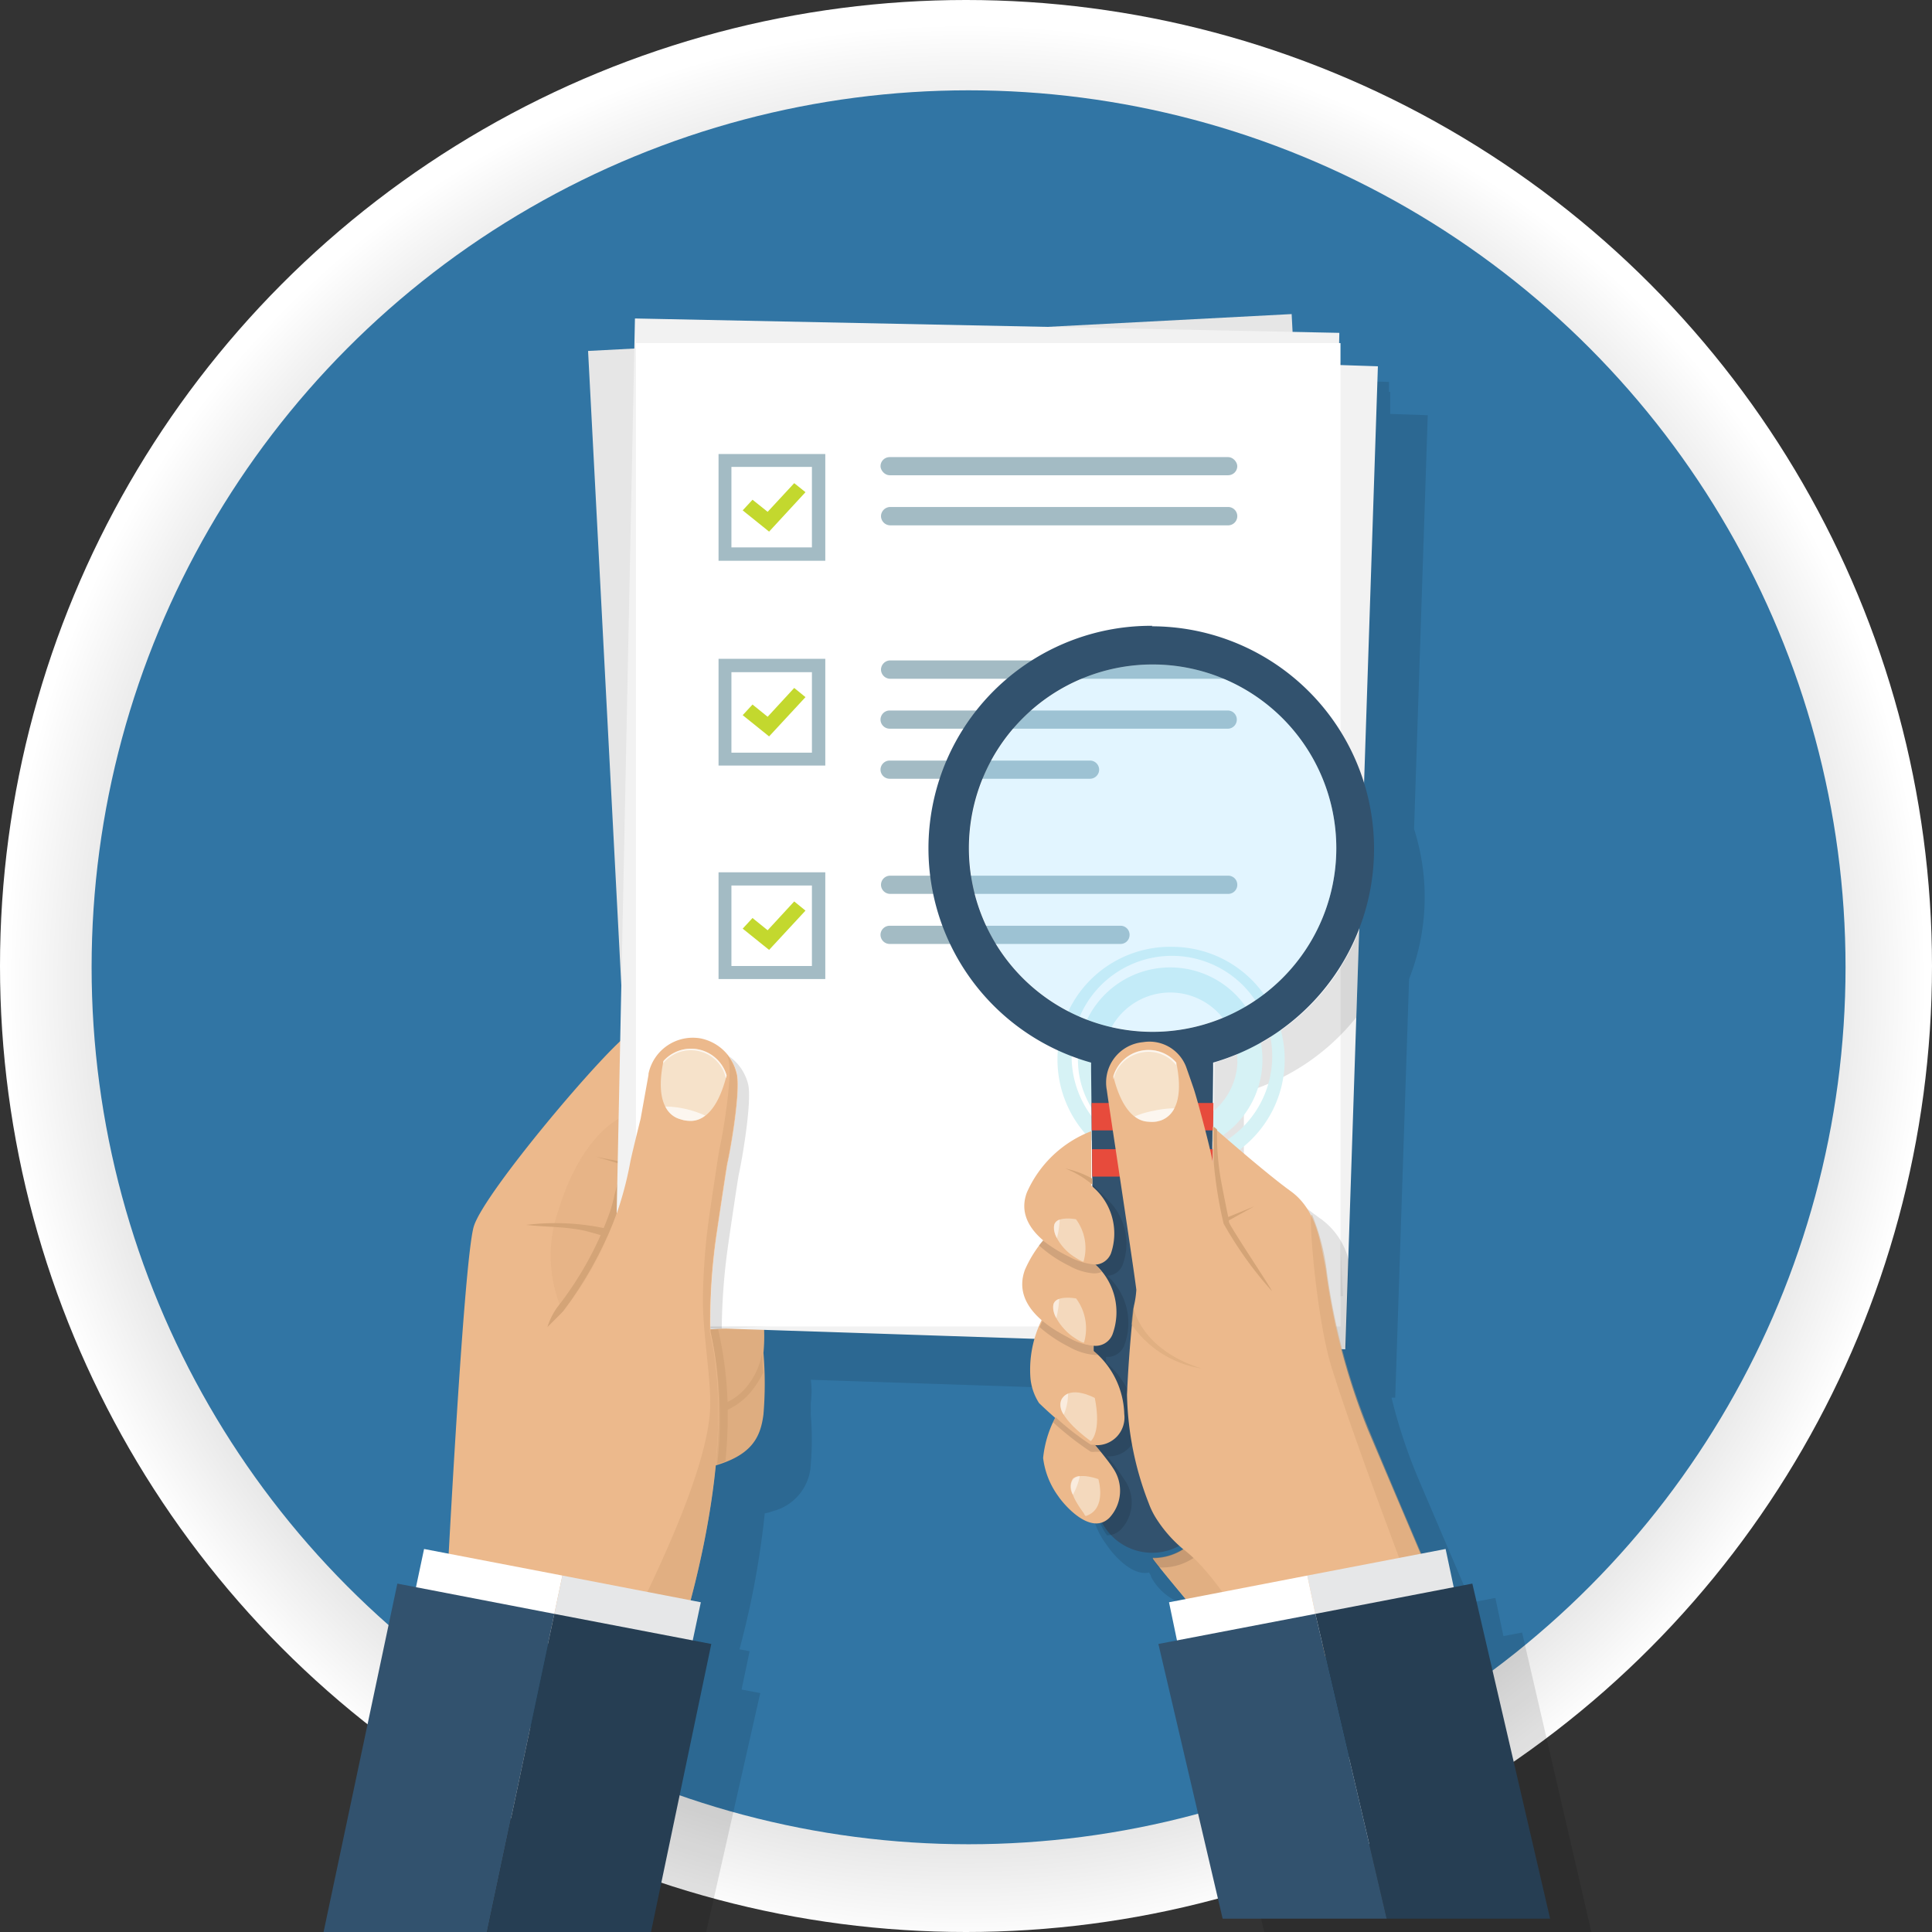 <svg xmlns="http://www.w3.org/2000/svg" xmlns:xlink="http://www.w3.org/1999/xlink" viewBox="0 0 120 120"><rect x="0" y="0" width="120" height="120" fill="#333333" stroke="none"/><defs><radialGradient id="radial-gradient" cx="10.11" cy="-290.54" r="79.57" gradientTransform="translate(52.38 279.1) scale(0.75)" gradientUnits="userSpaceOnUse"><stop offset="0.89" stop-color="#e6e6e6"/><stop offset="1" stop-color="#fff"/></radialGradient></defs><g style="isolation:isolate"><g id="Shadow"><g style="mix-blend-mode:multiply"><circle cx="60" cy="60" r="60" fill="url(#radial-gradient)"/></g></g><g id="BackFill"><circle cx="60.16" cy="60.08" r="54.47" fill="#3175a4"/></g><g id="GraphicsIcons"><path d="M99.68,123.61H79.38L75,105.15l1.16-.22-.5-2.38,1-.19c-.93-1.12-2.13-2.57-2.06-2.57a3.49,3.49,0,0,1-2.47-1,3.68,3.68,0,0,1-.57-.73h0l-.06-.11h0c0-.1-.09-.19-.13-.28-1.11.26-2.34-1.26-2.6-1.67a5.07,5.07,0,0,1-1-2.37v-.12a5.56,5.56,0,0,1,.63-2.1s0-.05,0-.08v0a2,2,0,0,0,.1-.21c-.5-.44-.92-.81-1-.91a3.21,3.21,0,0,1-.54-1.55,5.08,5.08,0,0,1,.25-2.4l-16.85-.56a5.36,5.36,0,0,1,0,1.43c0,.11,0,.24,0,.38h0a1.15,1.15,0,0,1,0,.19s0,0,0,.08v.09a18.44,18.44,0,0,1,0,3.07,3.13,3.13,0,0,1-2.36,2.92h0l-.23.08h0L47.5,94a53.79,53.79,0,0,1-1.57,8.44l.63.12-.5,2.38,1.16.22-4.4,19.46H22.52l5.2-23.21,1.15.22.5-2.37,1.53.29c.36-6.45,1.08-18.77,1.56-20.34.6-1.93,6.85-9.41,9.11-11.48l.06-3.36L39.56,24.83l2.88-.15,0-1.86L68,23.34l15.3-.8.06,1.12,2.91.06v.62h.08v1.37l2.33.08-.85,25.7a13.86,13.86,0,0,1-.31,9.32l-.86,26h-.23a33.15,33.15,0,0,0,1.65,5l3.3,7.73,1.5-.29.5,2.37,1.16-.22Z" opacity="0.11"/><path d="M41.56,66l.3,36.86-14.2-2.43s1.11-22.12,1.77-24.26,8.33-11.17,9.7-12a2.42,2.42,0,0,1,1.23-.28,2.34,2.34,0,0,1,1.17.37L44.18,66Z" fill="#ecb98c"/><path d="M34.83,81.19a8.51,8.51,0,0,1-.15-6c1.07-3.48,2.71-5.21,4-5.84s5,10.24.37,12.09A4.18,4.18,0,0,1,34.83,81.19Z" fill="#d4a477" opacity="0.24"/><path d="M37.87,76.36a4.52,4.52,0,0,1-.18.47c-.66-.2-1.26-.36-1.38-.39-1.21-.26-2.41-.22-3.62-.36A14.85,14.85,0,0,1,37.87,76.36Z" fill="#d4a477"/><path d="M38.7,72.18c0,.06,0,.12,0,.17L37,71.84c.33.08.67.14,1,.2Z" fill="#d4a477"/><path d="M40.28,66.69a.64.64,0,0,0,0,.07l-.49,2.73c-.14.56-.59,2.38-.66,2.78a17.15,17.15,0,0,1-.78,3h0a24.51,24.51,0,0,1-3.24,6l-.11.16-1,1a4.42,4.42,0,0,1,.61-1.23,21.06,21.06,0,0,0,3.3-6c.1-.33.19-.65.26-1h0a17,17,0,0,0,.45-2c0-.31.3-1.37.52-2.24h0c.05-.2.09-.39.14-.56,0,0,.5-2.77.51-2.79a3.26,3.26,0,0,1,.61-1.35,3.22,3.22,0,0,1,1.37-.79l.28.18A2.79,2.79,0,0,0,40.28,66.69Z" fill="#d4a477"/><path d="M47.42,87.85a23,23,0,0,0,0-3.82,10.65,10.65,0,0,0-.07-2.6A21.38,21.38,0,0,0,47,78.8a13.74,13.74,0,0,0-.12-1.46A33,33,0,0,0,45.2,73c1.45.3,2.68-.2,2.92-1.22.21-.87-1.7-3.3-2.94-4.75-.26-.31-2.6-2-2.6-2l1,26.21C46.61,90.6,47.22,89.4,47.42,87.85Z" fill="#dead80"/><path d="M48.08,71.25a1.3,1.3,0,0,1-.48,0,3.26,3.26,0,0,1-1.16-1.33,3.11,3.11,0,0,1,.08-1.25l0,0,.22.26a5.58,5.58,0,0,1,1.28,2.16h0A.8.8,0,0,1,48.08,71.25Z" fill="#f6e2ca"/><path d="M45.2,87.56a29.59,29.59,0,0,1-.14,3.2l-.51.17a24.73,24.73,0,0,0-.42-8.22,37.36,37.36,0,0,1,.37-6c.06-.4.63-4.24.69-4.52a33.25,33.25,0,0,0,.63-4.48l.45.58a36.64,36.64,0,0,1-.6,4c0,.06-.05.32-.11.68A2.25,2.25,0,0,1,45.2,73l.27.63c-.18,1.2-.43,2.87-.48,3.23a39.4,39.4,0,0,0-.37,5.23,13.35,13.35,0,0,0,1.51-.79A2.76,2.76,0,0,0,47,78.8c.08.46.17,1.07.24,1.63a2.13,2.13,0,0,1-.88,1.2,15,15,0,0,1-1.74.9v.11a23.39,23.39,0,0,1,.57,4.44,3.5,3.5,0,0,0,1.15-.9,4.5,4.5,0,0,0,1-2.15c0,.32,0,.75.07,1.22a5.92,5.92,0,0,1-.78,1.21A4.15,4.15,0,0,1,45.2,87.56Z" fill="#d4a477"/><rect x="40.83" y="22.01" width="43.76" height="61.08" transform="translate(1.77 -2.05) rotate(1.9)" fill="#f2f2f2"/><rect x="38.09" y="20.61" width="43.76" height="61.08" transform="translate(-2.59 3.21) rotate(-3)" fill="#e6e6e6"/><rect x="38.82" y="20.23" width="43.76" height="61.08" transform="translate(120.34 102.76) rotate(-178.83)" fill="#f2f2f2"/><rect x="39.5" y="21.31" width="43.76" height="61.08" fill="#fff"/><path d="M77.26,68.32l0,3.6v-.08l.15.13.05,0c.73.63,3.27,2.83,4.64,3.78a4.55,4.55,0,0,1,1.68,2.56l-.18,5.44-8.36-.28.18-17.07V66a13.86,13.86,0,0,0,9-8.19l-.18,5.38a13.83,13.83,0,0,1-7,4.67Z" opacity="0.11"/><path d="M76.29,42.16h-21a.58.58,0,0,1-.57-.57h0a.58.58,0,0,1,.57-.57h21a.57.57,0,0,1,.56.57h0A.57.57,0,0,1,76.29,42.16Z" fill="#a3bbc4"/><path d="M55.26,44.13h21a.56.56,0,0,1,.56.57h0a.56.56,0,0,1-.56.56h-21a.57.57,0,0,1-.57-.56h0a.57.57,0,0,1,.57-.57" fill="#a3bbc4"/><path d="M67.7,48.37H55.26a.57.57,0,0,1-.57-.57h0a.57.57,0,0,1,.57-.56H67.7a.57.57,0,0,1,.57.56h0A.57.57,0,0,1,67.7,48.37Z" fill="#a3bbc4"/><path d="M69.59,58.63H55.26a.57.57,0,0,1-.57-.57h0a.57.57,0,0,1,.57-.56H69.59a.56.56,0,0,1,.57.56h0A.56.56,0,0,1,69.59,58.63Z" fill="#a3bbc4"/><path d="M66.87,54.39h9.42a.56.56,0,0,1,.56.57h0a.56.56,0,0,1-.56.56h-21a.57.57,0,0,1-.57-.56h0a.57.57,0,0,1,.57-.57H66.87" fill="#a3bbc4"/><path d="M76.29,32.63h-21a.58.58,0,0,1-.57-.57h0a.58.58,0,0,1,.57-.57h21a.57.57,0,0,1,.56.57h0A.57.57,0,0,1,76.29,32.63Z" fill="#a3bbc4"/><rect x="54.69" y="28.39" width="22.16" height="1.13" rx="0.57" fill="#a3bbc4"/><path d="M51.26,34.83H44.63V28.2h6.63ZM45.43,34h5V29h-5Z" fill="#a3bbc4"/><polygon points="47.77 33.02 46.13 31.7 46.74 31.04 47.68 31.79 49.33 30.01 50.03 30.57 47.77 33.02" fill="#c3d82e"/><path d="M51.26,60.81H44.63V54.18h6.63ZM45.43,60h5V55h-5Z" fill="#a3bbc4"/><polygon points="47.77 59 46.13 57.68 46.74 57.02 47.68 57.78 49.33 55.99 50.03 56.56 47.77 59" fill="#c3d82e"/><path d="M51.26,47.55H44.63V40.92h6.63Zm-5.83-.8h5v-5h-5Z" fill="#a3bbc4"/><polygon points="47.77 45.74 46.13 44.42 46.74 43.76 47.68 44.52 49.33 42.73 50.03 43.3 47.77 45.74" fill="#c3d82e"/><path d="M72.86,60.09A5.73,5.73,0,1,0,78.41,66,5.73,5.73,0,0,0,72.86,60.09Zm4,5.85a4.17,4.17,0,1,1-4-4.29A4.17,4.17,0,0,1,76.85,65.94Z" fill="#d6f2f5" style="mix-blend-mode:multiply"/><path d="M72.69,72.81h-.22a7,7,0,1,1,.43-14,7,7,0,0,1-.21,14Zm0-13.44a6.23,6.23,0,1,0,.2,0Z" fill="#d6f2f5" style="mix-blend-mode:multiply"/><polygon points="71.95 68.25 69.73 66.04 70.73 65.16 72 66.42 74.71 64.03 75.66 64.98 71.95 68.25" fill="#c3d82e"/><path d="M45.89,72.93c-.06.28-.63,4.13-.68,4.52a39,39,0,0,0-.38,5.07l-.7,0a39,39,0,0,1,.37-5.81c.06-.4.63-4.24.69-4.52.21-.9.84-4.61.57-5.58a3.28,3.28,0,0,0-.47-1,3,3,0,0,1,1.17,1.7C46.73,68.32,46.1,72,45.89,72.93Z" opacity="0.12"/><path d="M41.86,102.85S31.25,86.58,35,81.43a21.17,21.17,0,0,0,4.13-9.16c.07-.4.52-2.22.66-2.78l.49-2.73a.64.64,0,0,1,0-.07,2.81,2.81,0,0,1,3.25-2.19,2.9,2.9,0,0,1,2.23,2.15c.27,1-.36,4.68-.57,5.58-.06.28-.63,4.12-.69,4.52a37.36,37.36,0,0,0-.37,6C46.05,91,41.86,102.85,41.86,102.85Z" fill="#ecb98c"/><path d="M42.94,69.62c.61,0,1.6-.47,2.19-2.83a2.3,2.3,0,0,0-3.92-.89c-.58,2.79.49,3.45,1,3.6A2,2,0,0,0,42.94,69.62Z" fill="#f6e2ca"/><path d="M43.8,69.29a1.51,1.51,0,0,1-.85.33,2.05,2.05,0,0,1-.51-.05h0l-.24-.07a1.44,1.44,0,0,1-.87-.77,6,6,0,0,1,1.26.15A6.33,6.33,0,0,1,43.8,69.29Z" fill="#fff" opacity="0.7"/><path d="M41.21,65.9a2.3,2.3,0,0,1,3.92.89s0,.11-.05.17a2.19,2.19,0,0,0-1.67-1.67,2.22,2.22,0,0,0-2.23.77Z" fill="#fff" opacity="0.7"/><path d="M41.86,102.85s-2.59,0-3.22-.72c.75-1.67,5.19-10,5.46-14.51.11-1.85-.47-4.8-.44-7A40.13,40.13,0,0,1,44,75.92c.05-.39.62-4.23.68-4.52.21-.9.84-4.61.57-5.57a2,2,0,0,0-.1-.32,3.3,3.3,0,0,1,.57,1.14c.27,1-.36,4.68-.57,5.58-.06.28-.63,4.12-.69,4.52a37.36,37.36,0,0,0-.37,6C46.05,91,41.86,102.85,41.86,102.85Z" fill="#d4a477" opacity="0.46"/><polygon points="34.93 97.86 34.04 102.11 25.09 102.11 26.34 96.21 34.93 97.86" fill="#fff"/><polygon points="43.53 99.52 42.98 102.11 34.04 102.11 34.93 97.86 43.53 99.52" fill="#e6e7e8"/><polygon points="34.43 100.24 30 121.17 19.85 121.17 24.68 98.36 34.43 100.24" fill="#32526e"/><polygon points="44.18 102.11 40.19 121.17 30 121.17 34.43 100.24 44.18 102.11" fill="#263e53"/><path d="M71.58,38.87A13.82,13.82,0,0,0,67.77,66v.48l.29,26.82a3.52,3.52,0,0,0,7,0l.29-26.82V66a13.82,13.82,0,0,0-3.81-27.1Zm0,25.22A11.41,11.41,0,1,1,83,52.68,11.41,11.41,0,0,1,71.58,64.09Z" fill="#32526e"/><path d="M83,52.68a11.4,11.4,0,1,1-11.4-11.4A11.4,11.4,0,0,1,83,52.68Z" fill="#8dd8ff" opacity="0.25"/><path d="M69.83,91.89A2.44,2.44,0,0,1,69.62,95a1.2,1.2,0,0,1-.86.36,3.53,3.53,0,0,1-.7-2.07l-.22-20.73v1l1,1a3.77,3.77,0,0,1,.89,4,1.06,1.06,0,0,1-.95.68l.12.12a3.93,3.93,0,0,1,.93,4.21,1.12,1.12,0,0,1-1.13.71h0v.35a5.27,5.27,0,0,1,1.89,3.92,1.71,1.71,0,0,1-1.82,1.9A17.06,17.06,0,0,1,69.83,91.89Z" opacity="0.12"/><polygon points="75.37 68.51 75.35 70.21 67.81 70.21 67.8 68.51 75.37 68.51" fill="#e74b3c"/><polygon points="75.34 71.38 75.32 73.08 67.84 73.08 67.83 71.38 75.34 71.38" fill="#e74b3c"/><path d="M75.33,72.23l0-1.41v-.76l0-.08s3.22,2.84,4.83,4,1.84,3.13,2.18,4.82a40.7,40.7,0,0,0,2.62,10c1.35,3.19,4.31,10.12,6,14.12H76a7.54,7.54,0,0,0-1.28-2.31s-3.23-3.83-3.12-3.83h.13a3.45,3.45,0,0,0,1.77-.55,8.2,8.2,0,0,1-1.65-1.86,4.85,4.85,0,0,1-.5-1h0A19.55,19.55,0,0,1,70,86.63c.13-3.08.43-5.52.43-5.52a5.75,5.75,0,0,0,.15-1c-.27-2.1-1.81-12.13-1.83-12.38a2.52,2.52,0,0,1,2.25-3,2.44,2.44,0,0,1,2.67,1.53s.22.62.46,1.32S75.24,71.55,75.33,72.23Z" fill="#ecb98c"/><path d="M78.14,102.89H76a7.54,7.54,0,0,0-1.28-2.31s-3.23-3.83-3.12-3.83h.13a3.45,3.45,0,0,0,1.77-.55S76.09,98.12,78.14,102.89Z" fill="#d4a477" opacity="0.46"/><path d="M91,102.89H89.23C86.78,96.51,84,89.05,82.73,85c-1-3.14-1.52-10.12-1.22-9.52a13.49,13.49,0,0,1,.87,3.25,40.23,40.23,0,0,0,2.62,10C86.35,92,89.31,98.89,91,102.89Z" fill="#d4a477" opacity="0.46"/><path d="M74.63,85a6.52,6.52,0,0,1-4.36-2.76c.07-.68.12-1.08.12-1.08S70.78,83.79,74.63,85Z" fill="#d4a477" opacity="0.45"/><path d="M65.73,87.72a6.88,6.88,0,0,0-.94,2.84,5.06,5.06,0,0,0,.94,2.37c.31.47,2,2.5,3.18,1.34a2.47,2.47,0,0,0,.21-3.1c-.27-.43-1.09-1.41-1.09-1.41Z" fill="#ecb98c"/><path d="M68,89.76a1.58,1.58,0,0,1-.28,0,25.3,25.3,0,0,1-3.18-2.61A3.43,3.43,0,0,1,64,85.56a7,7,0,0,1,.93-4l3,.43,0,1.92a5.29,5.29,0,0,1,1.9,3.92A1.72,1.72,0,0,1,68,89.76Z" fill="#ecb98c"/><path d="M68,86.83s-1.55-.85-2.07.1,1.82,2.58,1.82,2.58S68.43,89,68,86.83Z" fill="#f6e2ca" opacity="0.79"/><path d="M67.45,94.16c-.08,0-.1-.13-.15-.19-.65-.88-1-1.67-.62-2.1s1.54,0,1.54,0S68.78,93.72,67.45,94.16Z" fill="#f6e2ca" opacity="0.79"/><path d="M68.2,84.16H68a3.9,3.9,0,0,1-1.59-.5,8.8,8.8,0,0,1-1.84-1.23l.19-.41a9.34,9.34,0,0,0,1.65,1.06,3.85,3.85,0,0,0,1.58.5v.35Z" opacity="0.12"/><path d="M68.37,90.17l-.34,0a1,1,0,0,1-.28,0,18.39,18.39,0,0,1-2.34-1.83l.16-.31a15.9,15.9,0,0,0,2.18,1.7,1.58,1.58,0,0,0,.28,0S68.18,89.93,68.37,90.17Z" opacity="0.12"/><path d="M69.1,82.88a1.13,1.13,0,0,1-1.13.71,3.9,3.9,0,0,1-1.59-.5c-.41-.25-3.65-1.69-2.72-4.22a7.49,7.49,0,0,1,4.2-4l0,3.51.27.25A4,4,0,0,1,69.1,82.88Z" fill="#ecb98c"/><path d="M66.84,80.65s-1.26-.24-1.41.37.58,1.57,1.2,2,.7.37.7.37A3.12,3.12,0,0,0,66.84,80.65Z" fill="#f6e2ca" opacity="0.79"/><path d="M65.79,80.68a6.5,6.5,0,0,1-.18,1.19,1.26,1.26,0,0,1-.18-.85A.5.5,0,0,1,65.79,80.68Z" fill="#fff" opacity="0.5"/><path d="M69,77.86a1.11,1.11,0,0,1-1.09.69,4,4,0,0,1-1.52-.48c-.39-.24-3.5-1.62-2.61-4a7.18,7.18,0,0,1,4-3.81l0,3.37.26.24A3.8,3.8,0,0,1,69,77.86Z" fill="#ecb98c"/><path d="M68.43,79a1.19,1.19,0,0,1-.52.09,3.66,3.66,0,0,1-1.52-.48,7.91,7.91,0,0,1-1.86-1.26l.25-.3a8.56,8.56,0,0,0,1.61,1,4,4,0,0,0,1.52.48H68l.13.12Z" opacity="0.12"/><path d="M66.83,75.73s-1.2-.23-1.35.35S66,77.58,66.63,78s.67.36.67.36A3,3,0,0,0,66.83,75.73Z" fill="#f6e2ca" opacity="0.79"/><path d="M67.85,73.58a5.94,5.94,0,0,0-1.68-1,6,6,0,0,1,1.68.63Z" fill="#d4a477"/><path d="M65.82,75.75a6,6,0,0,1-.17,1.15,1.22,1.22,0,0,1-.17-.82A.49.49,0,0,1,65.82,75.75Z" fill="#fff" opacity="0.5"/><path d="M66.34,86.56a3.38,3.38,0,0,1-.27,1.31,1,1,0,0,1-.14-.94A.81.81,0,0,1,66.34,86.56Z" fill="#fff" opacity="0.5"/><path d="M67.07,91.68a4.12,4.12,0,0,1-.43,1.16.92.92,0,0,1,0-1A.69.69,0,0,1,67.07,91.68Z" fill="#fff" opacity="0.5"/><path d="M74.13,96.77a3.53,3.53,0,0,1-1.95.59H72a3.85,3.85,0,0,1-.44-.6h.13a3.45,3.45,0,0,0,1.77-.55A8.27,8.27,0,0,1,74.13,96.77Z" opacity="0.12"/><path d="M76.33,75.9a.84.84,0,0,0,0-.1l1.57-.87-1.61.66c-.1-.45-.27-1.32-.42-2.1a16.21,16.21,0,0,1-.28-3.18v-.16l-.2-.17,0,.08v.76l0,1.41A26.63,26.63,0,0,0,76,76a23.38,23.38,0,0,0,3,4.19C79,80.07,76.43,76.25,76.33,75.9Z" fill="#d4a477"/><path d="M71.33,69.67c-.6,0-1.6-.47-2.18-2.83A2.28,2.28,0,0,1,73.06,66c.58,2.79-.49,3.44-1,3.6A2.46,2.46,0,0,1,71.33,69.67Z" fill="#f6e2ca"/><path d="M70.48,69.34a1.48,1.48,0,0,0,.85.33,1.93,1.93,0,0,0,.5,0h0l.23-.06a1.51,1.51,0,0,0,.88-.77,6.06,6.06,0,0,0-1.27.15A5.81,5.81,0,0,0,70.48,69.34Z" fill="#fff" opacity="0.7"/><path d="M73.06,66a2.28,2.28,0,0,0-3.91.88c0,.06,0,.12,0,.17a2.22,2.22,0,0,1,1.68-1.66,2.19,2.19,0,0,1,2.22.76A.8.8,0,0,0,73.06,66Z" fill="#fff" opacity="0.7"/><polygon points="91.04 102.11 82.09 102.11 81.2 97.86 89.79 96.21 91.04 102.11" fill="#e6e7e8"/><polygon points="82.09 102.11 73.15 102.11 72.61 99.52 81.2 97.86 82.09 102.11" fill="#fff"/><polygon points="96.28 119.17 86.13 119.17 81.7 100.24 91.45 98.36 96.28 119.17" fill="#263e53"/><polygon points="86.13 119.17 75.94 119.17 71.95 102.11 81.7 100.24 86.13 119.17" fill="#32526e"/></g></g></svg>